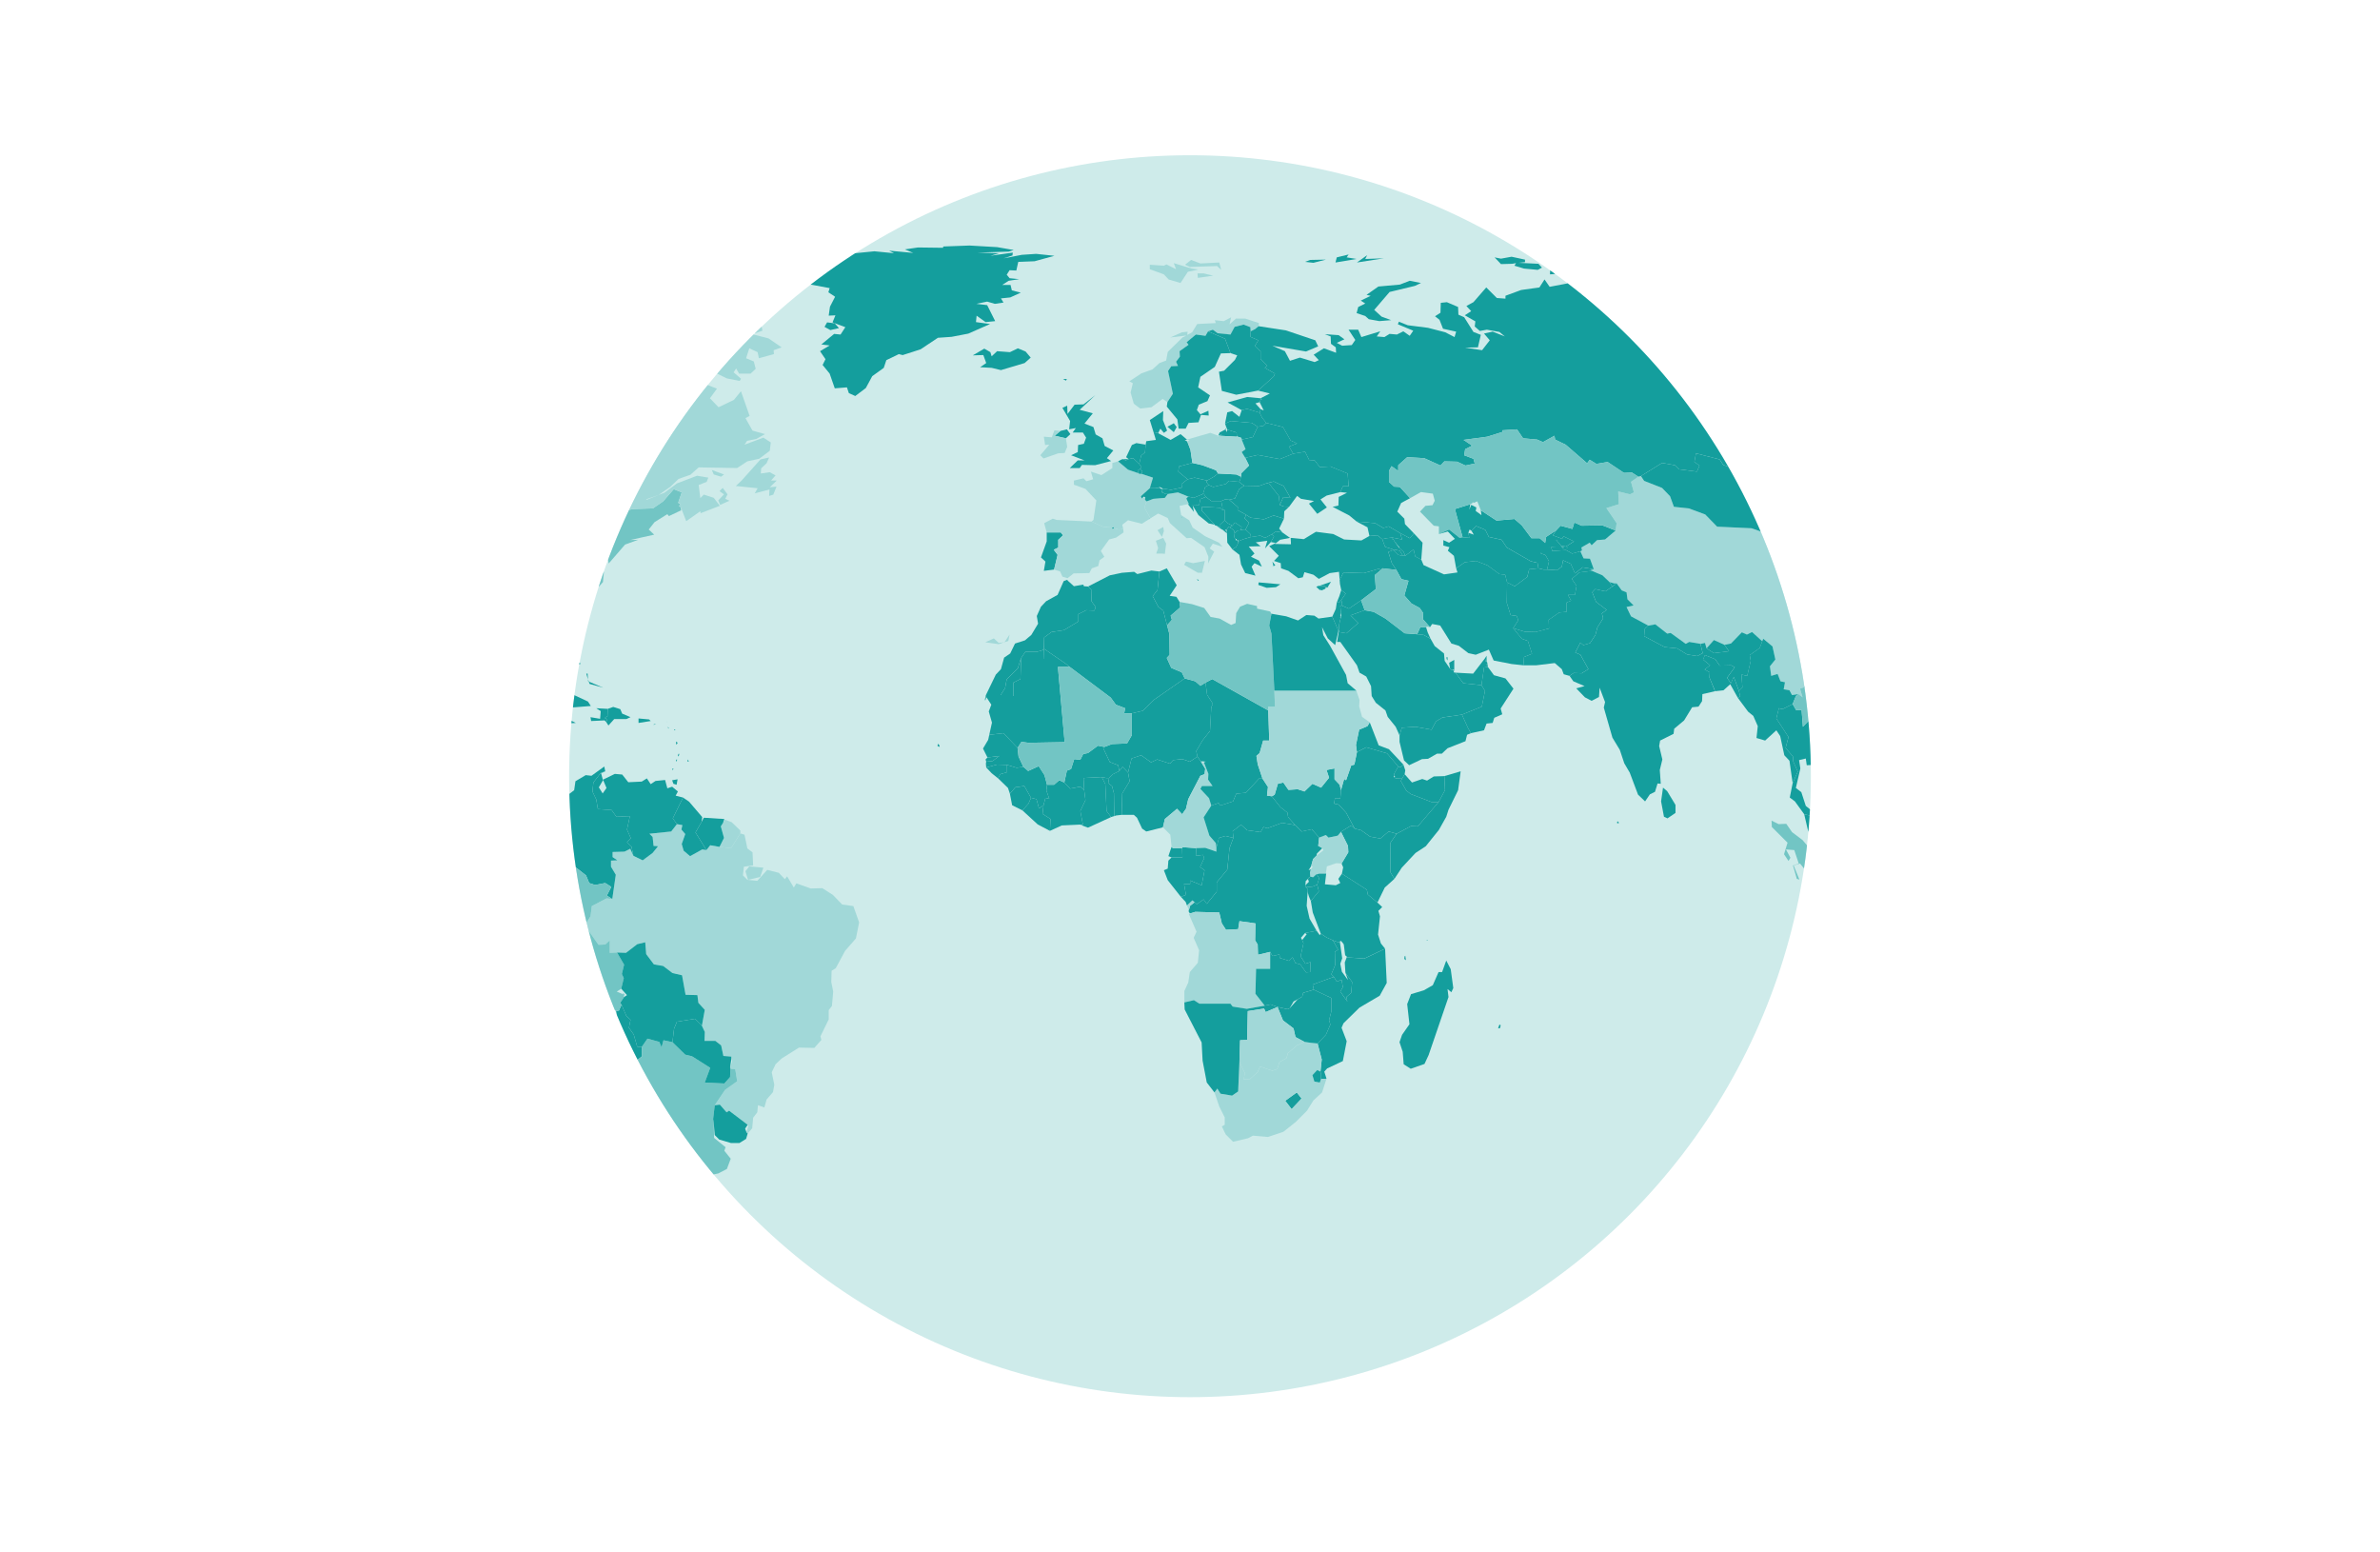 <svg id="illu-countries-mob" xmlns="http://www.w3.org/2000/svg" xmlns:xlink="http://www.w3.org/1999/xlink" viewBox="0 0 230 150">
  <defs>
    <clipPath id="clip-path">
      <circle cx="115" cy="75" r="60" fill="none"/>
    </clipPath>
  </defs>
  <title>illu-countries-mob</title>
  <g id="illu-countries">
    <g>
      <circle cx="115" cy="75" r="60" fill="#ceebea"/>
      <g clip-path="url(#clip-path)">
        <g id="admin0">
          <path id="FO" d="M102.948,36.625h.155l-.093.155-.279-.155Z" fill="#149e9d"/>
          <path id="US" d="M31.417,41.204l.34-.464.279.309-.433.866-.433-.031ZM11.802,42.349l-.743.433-.495.062.433-.309Zm10.148-2.846.835-.279-.712.712-1.485.402.062-.279Zm19.399,23.73.062-.309-.155-.093-.309-.928-.279-.897-.062-.062-.093-.062-.588-.217-.743.712L38.44,60.819l-.062-.65-.773-.928-1.083-.03-.124.371-1.825-.031-2.135-.866.124-.186-1.609.155.031-.433-.464-.588-1.238-.557-.247-1.98.124-.557-.34-.866.155-1.083.619-.743.279-1.052.526-.526,1.64-2.444.186-1.083,1.176.062.402-.681H50.166l1.33.34.526.371,1.083.031-1.918.897.99-.093-.062.279,1.577-.65.279.681,1.516-.186.186.247L55.92,47.98l-.062.124.217.309-1.176-.124-.093.588.588-.371.526.34-.217.835.279.309-.093.65-.155.279-.124.093-.062-.093-.247.247-.031.031h0l-.402.433,1.052.124,1.857-.773.247-.247-.062-.062v-.093l.031-.031.031-.093,1.454-.031.588-.681.217-.093.093-.093.402-.279.371-.093h0l1.949-.062.99-.68,1.021-1.176.773.309-.34.99.062.093h.124l-.093.279.155.062.031.309-1.176.557-.155-.186-1.238.773-.557.712.526.495-2.351.526.804-.031-1.269.464-1.578,1.825-.186-.99-.588,1.795h.309l-.093.99-.711.804-.371-.031-.712.619L54.25,59.025l-.588.99-.031.743.34,2.289-.402,1.206-.495.062L52.301,62.49l.279-1.052-.712-.928-.681.371-.65-.681-.99.186-.743-.124L47.32,61.314l-.464-.526-.495.155L45.216,60.85l-2.32,1.206-.279,1.64-.712-.093ZM33.644,46.123l-.062.031.031-.031Zm-1.516-6.59-.65.371-.557.371.247-.681.959-.062.062-.155h-.897l-.279-.588-1.702-.743-.712.093-.804-.34.279-.247H26.931l-.619.743-.68-.155-.928.402-.99.062,1.578-1.176L22.29,38.822l.402.062-1.238.619-1.299.34-1.98.897-1.485.34-3.929,1.052L15.607,41.05l.835.062.279-.34,2.444-.928,1.423-.928-1.454.34-.186-.464-1.176.371.773-.681.186-.433-.959.217-.279-.371-1.083.371-.371-.279,1.021-.062,1.083-.402-.279-.464,2.599-1.206.371.155,1.794-.464.804-.804-1.454.34-1.423-.124.65-.464-.681-.247,2.568-.619.093.34,1.516-.124.279-.526-.897-.062.247-.309-.557-.495.681-.34.99-.031,1.516-.588,2.537-.619.928-.031.897-.279.65.309,1.114-.031-.217.247,1.547-.031,1.671.34.743-.093.712.309L35.81,33.036l-3.682,3.249-1.702,1.64.804.155.124.835,1.702-.65.186.99-.186,1.299.433.495-.371.433-.402.186-.433.186-.247-.155.279-.712-.526-.681.804-.34.031-.557-.712.619Z" fill="#72c5c4"/>
          <path id="FR" d="M112.415,50.919l.062.402-.186.557-.433-.65ZM217.328,99.555l.588-.031-1.021,1.114-.928-1.052-.031-.557.928.99ZM64.398,69.761l.062-.062v.062Zm46.779-19.677-.031.031h-.031l-.031.031-.743.464-1.33-.34-.557.433.093.402-.433.062-.309-.093h-.031l-.155-.031.031-.093-.186.031-.897-.093-1.083-.495.186-.155.279-1.887-1.052-1.114-1.114-.402v-.402l.928-.217.279.279.65-.186-.217-.743,1.021.34,1.052-.681v-.495l.557-.154.959.804.99.34.093.062h.217l1.114.371-.309,1.021-.866.773.093.217.031-.062h.031l.279-.031-.031.217.155.155-.217.588ZM69.874,79.507l.186-.309.65.247.835.804v.279l-.897,1.423-1.114-.124.433-.866-.309-1.114Z" fill="#a1d8d8"/>
          <path id="CN" d="M180.326,69.049l-.526.619-.65-.279-.093-.557.619-.588.804.031Zm-27.505-16.15h0l.093-.062.712-.402.186.247.526-.495.773-.062,1.021-.866.093-.712-.99-1.454,1.206-.371-.062-1.238,1.145.279.371-.186-.279-1.021.712-.495.093-.031L158.575,46l.309.464,1.732.681.773.804.371,1.021,1.454.155,1.578.588,1.145,1.176,3.341.155,1.547.557h.928l.773-.402,1.609-.124,1.021-.928-.619-.557v-.464l1.206.247.309-.526.65-.062.186-.65,1.733-.433-1.299-.804h-.495l-.031.155-.959.031-.402-.309-.093-1.268.804.247.402-.65.031-1.299-.773-.464.186-.371,1.206-.217,1.764.433.928.588.835.804,1.485,1.145.835.093,1.454.835.433.464.866-.031.773-.495.557.495.217,1.083-.031.897-.279-.155-.34.031-.433.371.557.588.247,1.114-1.299.402.34.464-1.083-.217-.031.588-.712.588-.773.309-.712.681-.155-.495.186-.804-.866-.309-.619.712-.062.557-.773.062.557.743h.464l.743.804.588-.557,1.361.309-.897.773-.433.681v.65l.804.34.866,1.238.835.557.371.804-.557.279.681.433.309,1.268-.309-.031-.186.897-.464.928.34.34-1.578,1.547-.217.464-1.114.093-.279.464-.526-.65.062.712-.959.247-1.052.65-.155.526-.247-.928-.928-.309-.247.309-.897-.402-.279-.712-.835-.34-.804.65-1.021-.186-.186.279-.371.124.247.835-.402-.309-.619.093-.247-.464-.557-.093.124-.681-.433-.093-.279-.712-.619.186-.124-.928.526-.65-.279-1.268-.897-.743-.093.247-.99-.897-.495.247-.495-.217-1.051,1.083-.619.124L165.63,61.84l-.712.804-.155-.526-.433.093-1.083-.186-.34.186L161.453,61.16l-.34.062-1.145-.897-.681.124-1.671-.897-.433-.897.681-.155-.588-.588-.093-.681-.464-.186-.495-.681h-.247l-.433-.124-.681-.65-1.021-.433-.124-.062.309-.093-.371-1.021-.619-.031-.309-.681.155-.093Zm31.496-.031Zm-31.496,0h0v.031h0Z" fill="#a1d8d8"/>
          <path id="PT" d="M101.865,55.034l-.99.124.155-.897-.433-.402.557-1.547v-.866h1.361l.217.279-.464.433v.743h0l-.433.217.371.495Z" fill="#149e9d"/>
          <path id="EC" d="M44.937,83.838l1.083.371-.186.155L45.123,83.9ZM52.115,86.22l.371-.557-.773-.247-.031-.959L52.27,83.59l-.031-.526.867-.557.928.619.773.155.712.433-.186,1.083-.743.804-1.145.65-.433,1.206-.99-.712Z" fill="#149e9d"/>
          <path id="MV" d="M156.41,79.568l-.155-.062.062-.155.124.124Z" fill="#149e9d"/>
          <path id="GB" d="M71.823,123.316l-.34.217-.062-.712,1.392.062-.124.557Zm56.432-66.549-.031.031-.031-.031h-.062v-.031l-.031-.031.062.031.093-.031h-.062Zm-.526.279-.062-.031h-.124l.062-.031ZM102.483,41.637l.619-.155.34.464-.433.402-1.083-.247Zm3.187-.371.217.712.65.371.217.743.835.433-.619.743.402.279-1.547.402-1.268-.031-.217.309h-.959l.773-.743h.65l-1.299-.495.65-.309.031-.681.557-.124.217-.588-.309-.495h-.99l.309-.433-.65.124.093-.804-.743-1.268.464-.217.031.805.681-.897.866-.031,1.145-.897L104.34,39.596l1.268.34-.805.99Z" fill="#149e9d"/>
          <path id="GR" d="M122.965,54.26l.279.371-.588.217.402-.155Zm.773,2.197-.433.279-.897.062-.804-.279.031-.247Zm-4.053-4.053.062-.062-.093.062-.031-.062v-.031l.031-.031h.062l.464-.186.619-.186.99-.155.464.217.65-.34.217.217-.309.526-.557.619.217-.743-1.114.155.464.371-1.145.031.557.681-.34.309.773.371.279.588-.712-.34-.279.34.371.866-.99-.247-.402-.835-.155-.928-.681-.526.371-.247Z" fill="#149e9d"/>
          <path id="DK" d="M113.436,41.761l-.619-.526.619-.34.279.371Zm-1.516.093-.34-.093-.093.031-.371-1.206,1.299-.866-.031.866.402,1.021-.309.217-.34-.402Z" fill="#149e9d"/>
          <path id="GL" d="M79.929,31.149l.743.093.402.464-.835.186-.557-.309ZM91.16,23.817l2.537-.093,2.661.155,1.609.279-.495.155-3.032.093,2.104.062-.835.247,2.166-.309-.031.279-.866.279,1.764-.34,1.392-.093,1.764.186-1.918.526-1.578.062-.186.835-.65-.031-.279.433.279.34.928.093-1.021.155-.619.402h.804l.124.526.866.217-1.021.464-.897.093.247.402-.835.124-.743-.217-1.052.217,1.052.124.773,1.547-.928.093-.866-.619-.062.619,1.361.186-2.104.928-1.609.309-1.33.093-1.67,1.114-1.732.557-.371-.093L85.653,34.8l-.247.743-1.114.804-.619,1.145-1.021.773-.619-.279-.186-.557-1.176.093-.495-1.423-.681-.835.279-.557-.526-.773.928-.557-.804-.093,1.238-1.021.619.062.464-.712L80.455,31.149l.279-.681-.65.031.124-.866.495-.959-.65-.433.124-.402-1.98-.371-2.382.186-.835-.557,1.145-.402-1.238-.247.34-.217,2.228-.279.897-.031.835-.495-.866-.155L81.414,24.59l3.094-.309,1.887.186-.464-.247,2.32.217-.804-.34,1.268-.186,2.413.031Z" fill="#149e9d"/>
          <path id="PR" d="M62.882,69.668l-1.176.186V69.42l1.021.093Z" fill="#149e9d"/>
          <path id="VI" d="M63.284,69.977h.124l-.247.062.031-.062Z" fill="#149e9d"/>
          <path id="CA" d="M61.149,49.186l-.371.093-.402.279-.371.155.062.031-1.918.309-.124.402-.031.093-.031.031v.093l.062.062-1.578.185-.959.464-.217-.186h0l.031-.031h.371l-.062-.155.124-.093.155-.279.495-.217.804-1.083h.867l-.309-.897-.464-.155-.279.433-.897-.279,1.114-.155-1.361-.186L55.92,47.98l-.247.062L55.89,46.897l-.681.186.062-.804-1.176.062-.99.526-1.083-.031-.526-.371-1.33-.34H33.799l-.031-.062-.124.062h-.031l-.402-.279L33.335,46l-.124.557-.743-.124-.588-.526-.526-.99.433-.247.495.217-.279-.433.526-1.238-.464.495.186-.804-.464-.031.619-.557.031-.433.279-.217.773-.619-.433-.495.186-1.299-.186-.99-1.702.65-.124-.835-.804-.155,1.702-1.64L35.81,33.036l1.732-1.423,1.021.031v.309l.928.124,1.392-.495.279.186,2.413-.557-.773.371,1.98-.371.155.619,1.578-.34,2.754.65.804.093-1.052.588,1.732.031,1.268-.34.247.65.681-.897,1.145-.155.371.557,1.268.217L57.406,32.82l.124-.371,1.361.031-.712.557.371.093.433-.495,1.206-.309-.433-.124.557-.464-.712-.279.681-.897,1.33-.433.371.402-.309.309.247,1.268-.247.402,1.145-.619-.34,1.361.65-.155.093-.464h.526l.897-.433.124-.681,1.361.062.186.681-.65.186.155.588-.34.309-1.268.433-.217-.433-.093.928-.65-.65L61.706,34.46l-.897-.402.124.402.897.062-.99.712-1.052.031-.866.742-1.361.402-.309.371-.866.34L55.178,38.172l-.371.867.712-.031-.217.928-.34.371,1.052-.247,1.021.309.371.588,1.33.557,1.238.124-.557,1.299.588.433-.835-.186.526,1.206.309.155,1.145-.928-.031-.464.371-.866-.217-.34,1.083-.34-.433-.711.247-.309.588.804.773-.433.526-.99-.031-.402-.65-.619,1.361-.804-.247-.557.619-.65.217-.619,1.578.309.588-.217.866.557-.186.155,1.114.434-.681.928.835.866,1.485-.712.681-.835.835,2.382L72.04,40.4l.681,1.206,1.206.34-.835.464-.897.186-.247.371,1.825-.681.712.464-.093.804-1.021.773-1.145.247-.99.65-3.713-.062-.804.712-1.145.402-.804.773-1.114.773-1.145.402-.093.093,1.794-.712,1.206-.897,1.949-.743,1.083.186-.155.402-.773.309.155,1.268.34-.34.959.309.588.773-1.856.712-.031-.186-1.361.959-.526-1.361-.155-.062.093-.279-.124-.031-.062-.062.34-.99-.773-.309-1.021,1.176-.99.681-1.949.062Zm-28.68-4.208.186.093.464.619.062-.526Zm36.322.433,1.176.433-.279.217-.712-.216Zm.217-12.932-.062.495-1.083.217L68.42,32.51ZM63.81,27.808l.247.309-.433.371-.897.093-.279-.279Zm-5.724-1.423-.526-.093,1.516-.186-.217.402-.712.309-.959.093-.247-.279ZM69.534,47.454l.309-.309.464.619-.217.433.402.186-.897.402-.186-.433.557-.588Zm-38.89-4.425-.309-.062.402-.681.743.031ZM59.231,31.706l-.062.495-.495.186-1.671-.371,1.238-.186.526-.371Zm9.715-2.228.062-.433,1.206.031.433.526-1.361.062ZM64.552,25.58l.124.495.773.217-1.052.526-.34-.464Zm-2.568.804.402-.588,1.238.402-.279.402ZM74.267,32.696l1.268.866-.773.279.031.371-1.454.402-.124-.588-.804-.371-.309.959.743.309.186.712-.495.464H71.421l-.279-.495-.247.371.712.619-.124.217-1.238-.247-1.33-.65-.433-1.021-1.145.031-1.145.433.093-.65.588-.34,1.052.155.959-.155-.217-.464,1.547-.773.031-.588-1.609-.309.155-.959-1.145.804.433-.619-.712.186L64.8,31.334l-.743.031-.464-.279.062-.928L64.8,29.385l.959-.34h1.392l-1.361.557-.309.526,1.485-.866,1.702-.186.124.773.371.124.866-.309.99.155.65.588.65.031.247.371.928.217.186.928-.99.34Zm-18.78-5.909-.495.495-1.516.124-.34.34-.619.186-1.052-.34,2.784-.712Zm19.553,20.234-.309.773-.402.124.031-.619-1.423.371.279-.495-2.104-.217.557-.526,1.825-2.042.835-.186-.247.557-.526.495-.031.495.866-.124.557.309-.433.495h.557l-.681.65ZM63.315,36.254l-1.145.371.371-.464-.217-.402-.681.186.093-.65.897-1.114h.433l.217.309,1.454.99-.557.247-1.052-.464-.526.371.217.526Zm-5.322-5.167-1.052.619-.247-.247-.804.186.681.309-1.114.216-1.238-.247-1.578.279-2.166.155.155-.464L49.578,31.83l.062-.526,2.197-.062-.34-.309-1.702.093-.217-.279.65-.247-.557-.155,1.732-.804,1.64-.279,1.114.402.743-.155.495.526,1.052-.928.526.371.031-.402.866.062-1.021.557-.495,1.206.804.402Zm1.732-2.104,1.299-.031.155.34-.619.928-1.392.371-.34-.588-.65-.309Zm2.661.835-1.083.309.217-.495.712-.619,1.238-.247,1.268.186-1.392.65-1.114.031ZM46.67,30.128l2.382-1.083v-.371l1.64-.124,1.825.279.247.371-1.702.371-1.485.402-.743.464-1.485.247v-.371Zm14.077-1.856.681-.371-1.361.093-.371-.34.433-.681.464.773,1.238-.495,1.145.155-1.145.866Zm-1.764-.588-.773.557H57.004l-2.506.402-.433-.155,2.042-.34-2.382.155-.65-.155,2.444-.897.65.712.99.031v-.495l1.145-.309-.495.464Zm6.899-.402.712.681,2.197-.186,1.671.217-.186.371-1.33.247-.743-.062-2.97.031-.804-.155.619-.681-.124-.279L63.81,27.56l-.124-.464Zm4.455-1.454-2.444.588L66.44,26.354l-.279-.371,1.021-.247-1.206.093-.124-.433.65-.279,2.135-.247.99.774Zm.402,1.98-.279-.371-2.042.093-2.073-.155.402-.062-.155-.557.712.34.959-.155-.186-.309h1.268l-.835-.186.835-.371,1.083-.062-.124-.712h1.114L74.02,25.147l-.526-.124-1.299.124H70.369l-1.021-.217.031-.402,3.558-.217,1.485-.279,2.475.031.619-.124,3.094.093,1.052.34-3.496.681-1.671.495-1.887.217-.124.34-2.382.773-1.114.031,1.052.217Z" fill="#a1d8d8"/>
          <path id="CL" d="M61.118,116.107l.217.773-.464-.124-.124-.959Zm.093,1.454.247-.279.247.495.093.866Zm.433,2.691.217-.031.866,1.609-.34.619V121.8l-.433-.186-.371-.804Zm5.322,3.558.65,1.578h0l.031.062-.155.031,1.206.062-.093.402-1.423-.093-.186-.279v-.062l-.34.031-1.268-.65h.773l-.124-.804.402-.402ZM59.54,97.698l.279-.062.247-.557.464,1.083.402.371-.155.773.464.65.34,1.176.433.031.031.897-.743.588.402,1.64-.309.155-.526,1.732-.031,1.671.588,1.021.371,1.052-.217.712.186.681-.34.34.155.959.402.773-.279.186.062,1.299.464,1.021-.031.681.526.681-.031.619.619.464-.186.34.309.712-.186.928.279.309-.433.897.619.897.495-.062.186.681.464.309h1.145l.959.247-.433-.093-.743.402.155.773-1.485-.526-1.794-2.135.155-.093-.371-1.206-.557-.557.279-.526-.773-.371.309-.557.433.402-.186-1.052.309-.371-.464-.247-.031-1.547-.433-.433-.433.186-.309-.588.093-1.052-.681-1.362.217-1.702.186-.34.031-2.135-.464-1.609-.124-1.021.217-.99.031-1.732-.278-1.733.186-1.299Z" fill="#149e9d"/>
          <path id="CV" d="M90.634,71.865l.155.155v.155l-.186-.093Z" fill="#149e9d"/>
          <path id="DM" d="M65.388,71.648l.093.155-.124.155-.031-.217Z" fill="#149e9d"/>
          <path id="SC" d="M137.97,90.799v.062l-.155.031.124-.062Z" fill="#149e9d"/>
          <path id="JM" d="M54.838,69.451l.804.402-1.052.062-.247-.464Z" fill="#149e9d"/>
          <path id="OM" d="M143.694,64.254h-.031v-.062h.093Zm-.186-.65.155-.247v.588l-.093-.031Zm-2.228,5.445,1.918-.773.309-1.516-.34-.557.247-1.702.371-.062.588.804,1.114.309.773.99-1.238,1.918.155.557-.773.34-.155.495-.588.062-.247.65-1.268.279-.279-.495Z" fill="#149e9d"/>
          <path id="VC" d="M65.388,73.597l-.062-.124.093-.124v.155Z" fill="#149e9d"/>
          <path id="BD" d="M167.95,67.44l-.743-1.33-.65.588-.835.093v-.062l-.031-.093-.495-1.176.031-.495-.495-.279.526-.402-.681-.557.186-.433.99.402.433.619,1.114-.031.34.186-.743,1.021.371.526.279-.619.495,1.361.124.495Z" fill="#149e9d"/>
          <path id="LC" d="M65.573,73.102l-.062-.124.093-.186.031.124Z" fill="#149e9d"/>
          <path id="NO" d="M115.725,26.416h.588l.928.217-1.485.217Zm5.909,5.105-.34.279-.433.217-.031-.402-.65-.247-.866.217-.402.743-1.238-.124-.464-.34-.464.155-.247.433-.928-.124-.897.743.186.247-.866.619.031.526-.371.495.186.402-.65.031-.309.464.464,2.197-.526.804-.464-.309-1.083.804-1.083.124-.619-.464-.309-1.083.217-.897-.34-.186,1.176-.773,1.052-.371.681-.619.65-.247.155-.835,1.423-1.392.371-.186-1.547.186,1.114-.495.557-.062-.031.309.464-.247.495-.804,1.794-.093-.093-.279.866.093.712-.371-.155.681.619-.557h.897l1.33.433ZM111.115,26.013V25.58l1.361.093.247-.124.928.464-.217-.588,1.732.526.65.093-1.021.217-.712,1.083-1.145-.34-.464-.495Zm6.497-.309-2.63.093-.464-.217.588-.464.897.34,1.825-.093.186.712Z" fill="#a1d8d8"/>
          <path id="KN" d="M64.676,70.41l-.155-.124.031-.031.062.062Z" fill="#149e9d"/>
          <path id="BH" d="M139.796,63.48l.093.031V63.82l-.093-.155Z" fill="#149e9d"/>
          <path id="ID" d="M187.658,90.799l.495.588-.247.155-.743-.712Zm12.747-.897-.773.186.309-.588.526-.217Zm-10.829-2.104-.093-.526.464-.279-.217.99Zm.804-3.032,1.887.247-.34.217-1.361-.031Zm-10.922,1.021-.681.217-.34-.217-.402-.897.464-.062.34,1.021Zm17.264,2.135.835.093.279.279-.464.65.031-.712Zm-10.674,2.135.99-.062-.402.433-.99.186-.773-.217.402-.464Zm4.61.619h.093l.247-.155v.186l.062.217-.464.495-.712.155.495-.773.124.124Zm-4.177-10.241-.217.062.062-.062Zm15.686,5.198-.155,2.846-.186,2.135-.619-.773-.712.155.155-.557-.743-1.794-1.206-.557-.495-.031-1.052-.743-.495.464-.093-.99.309-.309-.743-.247-.155-.371-.928-.557,1.547-.402.866.279.062,1.083.557.928.65-.279.34-.557.526-.124.464-.464,1.361.681Zm-23.668.495-.247,1.825-.773.217-2.011-2.073-.526-.804-.34-1.052-.65-.804-.619.186.557,1.361-.247-.062-.371-1.299.557-.186-.433-1.299-.804-.062.433.804-.186.309-.433-.65.34-1.114L171.23,79.909l-.031-.619.681.34.743-.031.557.804,1.021.773.835.99.897.526,1.238.155-.464.371.279.402-.279.557.681.247.309.959.526.093Zm11.942,4.053-2.815.247.217-.433,1.392.247.464-.309,1.454-.031.619-.402,1.052-.093.712-.309-.309.804-.495-.402-.897.186Zm-7.24-.186-1.114.062-1.547-.495-.712.062-1.176-.309-.681-.464.402-.712,1.547.279.155.402,1.268.124.186-.371,1.145.34.155-.804.093,1.021.309.464.464-.124.279.371.804.186-.093.371-.65-.031Zm10.736-3.898-.65.402-.464-.093-.34.186-.464-.526.99.093.34-.279,1.052-.124.712.279.155.433Zm-5.043,1.114.093-.433-.464-.433.155-.588-.464.371-.093,1.609-.712.031.217-.835-.495-1.299.371-.495.495-2.073.588-.495.495.247,1.578.155.773-.712.124.279-.65.773-2.661-.062-.279.557.464.897h.279l.402-.712.371.217.804-.093-1.268.99.588.928.217.99Zm4.734-4.115.712.588-.959-.433-.279,1.268.093-.712-.217-1.114.773-1.083-.464,1.392.402-.557Zm-7.394-2.661-.093.65.526.804-.155.279.773.65-.835.247-.217.959-.619.743-.124,1.485-1.238.588-.217-.65-.835-.124-.835.279-.062-.588-.959.186L181.13,84.488l-.65.402.433-.588-.309-.279-.186-1.021.526-.99v.371l.619.588,1.052-.217.588-.34.433.279.588-.186.619-1.206.217-1.052Z" fill="#72c5c4"/>
          <path id="MU" d="M145.024,99.06l-.062.279-.186.031.124-.371Z" fill="#149e9d"/>
          <path id="RU" d="M197.775,47.732l-.557.928-1.021.402.897-.588ZM130.328,24.59l-.186.279.959.155-2.042.34.124-.495Zm41.427,4.362,1.671.217.217.217L172.127,29.2Zm-39.633-4.3-.186.371,1.794-.062-2.599.402Zm19.46,1.392.402.309-2.197.155.031-.65Zm-24.968-.928,1.516-.031-1.206.309-.804-.093ZM187.07,51.012l-.247-1.114-.557-.588.433-.371.557.588.062-.464.031-.897-.217-1.083-.557-.495-.773.495-.866.031-.433-.464-1.454-.835-.835-.093-1.485-1.144-.835-.804-.928-.588L177.2,42.752l-1.206.217-.186.371.773.464-.031,1.299-.402.65-.804-.247-1.609-.34-.402.526-1.176.34-1.392-.155-.619-.464L168.383,45.01l-.835.279-1.021-.371-.34-.526-2.289-.588-.155.835.495.34-.247.588-1.732-.217-.402-.402-1.238-.217L158.576,46l-.155.031-.093.031-.619-.402-.773.031-1.578-1.052-1.083.186-.65-.402-.247.34-2.073-1.794-1.021-.495-.062-.371-1.114.619-.557-.247-1.361-.124-.588-.866-1.423.093.031.155-1.485.464-2.289.309.835.557-.681.34-.093.588.897.34.124.464-.897.186-.804-.371-1.238-.031-.371.402-1.578-.712-1.64-.093-.866.773v.557l-.65-.464-.247.464v1.052l.495.464.557.031.99,1.083-.866.464-.371.835.681.681.062.526.866.897-.402.464-.928-.495-1.114-.65-.526.155-.773-.464-1.794-.155-.712-.588-1.609-.835.557-.124.031-.835.804-.402-.65-.062.247-.557h.557l-.093-1.238-1.671-.681-1.021.062-.495-.65-.526-.031-.402-.804-1.145.186-.402-.681.773-.309-.619-.279-.743-1.299-1.609-.402-.402-.495-.247-.495.062-.186.031-.155.309.124-.402-.804.062-.124.031-.093.062-.031h0l.062-.031-.062-.062-.062-.031.897-.464-1.145-.279,1.516-1.361.124-.279-.99-.557.247-.186-.65-.681v-.743l-.557-.495.34-.557-.773-.34.031-.526.433-.217.34-.279,2.63.402,2.846.959.279.588-1.176.495-3.249-.557,1.206.526.495.928.959-.309,1.423.433.402-.186-.495-.526.99-.619,1.176.433-.031-.526-.464-.34-.031-.712-.557-.217,1.33.093.557.402-.743.34.526.279.928-.062.34-.495-.649-.99h.928l.309.712,1.825-.557-.34.495.743.062.495-.309.712.062.619-.309.619.433.34-.495-1.485-.619.093-.247.866.34,1.949.247,1.671.433.897.464.155-.526-1.268-.279-.34-.866-.433-.34.526-.34.031-.959.588-.062,1.083.464.031.743.557.247.897,1.423.712.279-.279,1.206-1.238.031,1.64.247.743-.959-.557-.65.835-.186,1.176.464-.526-.433-1.206-.217-.681.124-.495-.433.062-.495-1.021-.588.619-.402-.464-.495.681-.371,1.238-1.423,1.021,1.021.835.062v-.279l1.516-.557,1.764-.247.495-.773.495.712,1.794-.34-.217-.34,1.114-.34,2.135.557,2.568.186,1.083.681L156.38,29.385l1.794-.309-.093-.526.619.031.681.65.866-.155,1.516.062.557.279,2.166.124-.247-.619.65.217,1.423.062,1.021.279.526.588,1.423.712.681.124-.247-.712.897.279.959-.124,2.073.093-1.114-.619.712-.186,2.011.155,1.021.433.031-.309,4.115.928,1.176-.155,2.599.186.309.557,1.083.279,1.114-.124,1.733.124.155-.34.743.495,1.114.309.402-.186-1.145-.433-.062-.247,1.671.186,1.238-.031.155-1.052.155,1.145,2.506.495,3.898,2.599-.495.279-1.145-.155,1.454.433,2.259,1.052-.031.217-1.052-.155-1.083.712-.558.805-1.392-.124-.495.557-.402-.464-.279.464-.866-.155.619.681.557-.124.031.897.557.186.464.681.773.433-.65.031.99.897-.65.495.433.681-.309.279.433.681-.247,1.299-.402-.062.433-.526-3.403-2.846-1.176-1.361v-.742L194,39.255l-.031-1.423.34-.65-.866-.928-.557.124.464.495-.495.866-1.021-.959-1.423.093-.186.99.217.619-.99.464-.681-.433-.959-.217-.65.279-2.197-.031-.681.217-.062.897-.433.619.062.619-.619.897,1.145.217,1.238.712v-.526l.619.031,1.547.712,1.176,2.042.402.34.619,1.206-.186.495.124,1.176-.402,1.918-.898.773-1.114-.464-.217.773-.062-.093Zm-69.242-8.91.34-.186-.433.186h0l.124-.309.526-.279h.062l.093.247.062-.247.897.279.031.371-.031.031Zm28.68-16.676-.371.062-1.083.031-.619-.65.619.124,1.021-.186,1.299.279v.247l-.619.062,1.918.093.34.371-.402.217-1.33-.124-.928-.279Zm-13.304,2.259,2.073-.186.959-.371,1.083.217-.588.279-2.444.588-1.485,1.732.712.65.928.34-1.145.093-1.021-.185-.34-.309-.835-.279.155-.588.681-.34-.433-.279.959-.464-.402-.093Zm57.577,18.594-1.145-1.764-.712-.433-.959-1.206.371-.217.619.402.773.928,2.228,1.949-.681-.093.588,1.299,1.083.835-.99-.062-.526-1.021ZM13.875,34.645l3.898-2.599.959,1.021-.835.743.866-.433h1.145l.124.619-1.702.371-.712.433-1.052.371-.619-.495.34-.309-1.206-.031.279-.371Zm159.18-6.497-.34-.835h.34l.062.712,2.228.155-.897.217Zm-.804.186-1.764.124-2.197-.433.557-.464,1.361.279-.247-.247,2.506.371Z" fill="#149e9d"/>
          <path id="TT" d="M65.481,75.299l-.093.526-.309-.093-.124-.34Z" fill="#149e9d"/>
          <path id="BR" d="M72.04,84.178l.371-.464,1.361.124-.309.897-1.176.279Zm.093,25.215.186-.588-.062-.124-1.794-1.361-.247.155-.65-.743-.495.062.99-1.485,1.176-.835-.186-1.176-.464-.031v-.031l-.031-.093.186-.557-.062-.495-.773-.062-.217-1.021-.557-.433H68.079L68.11,99.71l-.279-.588.279-1.547-.619-.681-.093-.743-1.145-.031-.34-1.887-.928-.217-.897-.681-.897-.155-.743-.99-.093-1.145-.773.186-1.083.835-.866-.031-.712.031V90.862l-.433.402-.65.031-1.33-1.887.557-.866.124-.99,1.423-.743.557.062.34-2.351-.464-.773v-.588l.619-.031L59.2,82.817v-.495l1.145-.031.557-.279.309.681.897.433.959-.712.526-.65-.433-.031-.093-.866-.309-.309,2.104-.217.557-.712.526.093-.093.433.371.433-.34.959.186.65.619.526,1.176-.65.402.062.371-.464.897.155,1.114.124.897-1.423.402.124.279,1.33.495.371.062,1.268-.897.124-.093.835.433.433.959.093.959-1.052,1.114.279.588.619.217-.279.65,1.083.247-.402,1.392.495,1.114-.031,1.021.65.897.928,1.083.155.557,1.577-.309,1.547-1.052,1.206-.897,1.671-.402.247-.031,1.083.186.928-.124,1.392-.309.402v.897l-.804,1.64.093.34-.681.773-1.485-.031-1.671,1.052-.588.557-.371.773.247,1.206-.124.712-.619.712-.217.773-.619-.217-.062.681-.402.526-.093,1.021-.433.495-.093-.062Z" fill="#a1d8d8"/>
          <path id="BS" d="M56.106,64.13l-.866.526-.124.649-.247-.619.681-.309.186-.65Zm.681.959.031.557h0l-.155-.557Zm.124.773h-.062l-.031-.217h0Zm0,0,1.392.588-1.33-.371-.062-.186h0Zm-.124-.773h0l.495.031Z" fill="#149e9d"/>
          <path id="NG" d="M112.384,79.94l-1.609.402-.402-.279-.495-1.052-.309-.279h-1.176l.062-2.073.712-1.176-.155-.835.34-1.361.928-.309.959.681.588-.279,1.238.402.309-.34.897-.093.712.247.743-.495.309.464.433.712-.062.526-.402.155-1.176,2.259-.217.928-.371.526-.495-.526-1.176.99Z" fill="#149e9d"/>
          <path id="GD" d="M65.047,74.371h-.093l.031-.093.093-.031Z" fill="#149e9d"/>
          <path id="AG" d="M65.233,70.472l.031.062-.093.031-.031-.062Z" fill="#149e9d"/>
          <path id="BB" d="M66.502,73.597l-.062-.031.031-.186.093.186Z" fill="#149e9d"/>
          <path id="IT" d="M112.322,53.487h-.588l.186-.526-.217-.712.712-.279.279.557-.124.99Zm3.836,1.856h-.402l-1.33-.773.186-.309.681.155,1.145-.217Zm-4.981-5.26-.588-1.052.217-.588.65-.247,1.114-.093.279-.371.99-.155.99.402-.186.186.247.526-.897.186.155.897.773.495.34.712,1.206.835,1.33.619.34.402-.928-.309-.309.464.433.309-.588,1.145.031-.65-.371-.928-1.299-.897-.433.031-1.609-1.454-.216-.495-.928-.433Zm3.032-.093V49.929l-.031.031-.031.031Z" fill="#a1d8d8"/>
          <path id="MT" d="M115.663,55.962l.155.062.031.093-.093-.031Z" fill="#149e9d"/>
          <path id="CY" d="M128.317,56.705l.062.062h-.124l-.062-.062Zm-.186.062-.062.124-.34.155-.124-.062-.062.031-.34-.309.186-.093h.557Z" fill="#149e9d"/>
          <path id="KM" d="M135.866,92.779l-.155-.124.031-.247.062-.062Z" fill="#149e9d"/>
          <path id="SM" d="M114.209,49.991h-.062l.031-.031.031-.031Z" fill="#149e9d"/>
          <path id="AM" d="M134.907,52.466V52.435h.062l-.031.031Zm-.217-.279h0l-.031-.031h.031Zm-.093.897-.743-.247-.279-.743.433-.093.526-.062.309.495.34.464h-.093l-.031-.031.031.031h.093l.464.433.155.371-.093-.031-.124.062-.309-.526Zm-.031-.959v-.031h-.031v.031Z" fill="#149e9d"/>
          <path id="AZ" d="M134.567,52.126h-.031v-.031h.031Zm.619.773h.062l-.402-.464-.309-.495.959.186-.186-.619.928.495.402-.464.835.897-.124,1.64-.588-.309-.155-.681-.804.619-.155-.371Zm-.279-.433h.031l.031-.031h-.062Zm-.217-.279v-.031H134.66Zm-.062.959-.031-.062.681.124.309.526-.464-.124Zm.464-.247h0l-.031-.031Z" fill="#149e9d"/>
          <path id="TJ" d="M150.531,52.187H150.5l-.062-.031h.031Zm-.155-.031.495.588-.062.062-.093.062h0l-.031.031h-.031V52.868h-.743l.093.371,1.33-.093.588.34.804-.217.309.681.619.031.371,1.021-1.083-.186-.743.588-.402-.928-.743-.34-.124.619-.464.34-.959-.062.186-.804-.34-.588-.495-.186.712-.588h0l.062.093h0l-.031-.093h.093l.062-.557Z" fill="#149e9d"/>
          <path id="GA" d="M114.116,86.653l-1.268-1.609-.371-.959.371-.155.062-.773.309-.309h1.052l-.031-.897.031-.093,1.33.093-.031.743.681-.093.124.309-.402.866.433.309-.279,1.454-1.114-.464v.34h-.588l.186,1.052Z" fill="#149e9d"/>
          <path id="UZ" d="M151.46,52.93h-.031l-.031-.031.062-.031Zm-.371-.062.031.062-.124.031-.093-.155Zm-8.879-1.578-.186-.124-.124.309.093.495-.65-.062L140.6,49.187l1.485-.464-.093.526.186-.464.495.247-.062.34.557.402-.062-.464,1.516.99,1.732-.155.712.619.928,1.238h.804l.526.464.093-.588.99-.65-.34.495.897.34.124-.247,1.021.495-.773.495-.464-.062-.495-.588-.928,1.052-.588.247.495.186.34.588-.186.804h-.34l-.495-.124-.093-.526-.65-.155-2.32-1.33-.495-.743-1.238-.279-.34-.681-.897-.371Zm8.322.897-.062-.031h-.031l.062.031Z" fill="#149e9d"/>
          <path id="LS" d="M124.202,106.361l1.114-.804.464.588-.959,1.021Z" fill="#149e9d"/>
          <path id="IN" d="M165.196,65.46l.526,1.299v.031h0l-1.206.279-.031.681-.34.526-.619.062-.774,1.269-.959.804-.062.495-1.299.65-.093.526.309,1.299-.247,1.021.093,1.33-.309-.031-.247.804-.495.247-.464.681-.681-.65-.804-2.135-.526-.897-.433-1.299-.712-1.176-.835-2.909.124-.526-.526-1.392-.062.897-.712.371-.65-.34-.835-.866.804-.217-1.083-.464-.371-.526.402-.279.773.031.65-.402-.773-1.392-.495-.217.495-.959.279.247.65-.186.526-.804.186-.712.557-.897-.124-.464.464-.34-1.021-.773-.371-.928.279-.309.99.217.681-.464.402-.309.495.681.464.186.093.681.588.588-.681.155.433.897,1.671.897-.34.309-.062.712,1.98,1.052,1.206.124.959.588.99.155.526-.279-.217-.897.433-.093.155.526.712.464,1.454-.186-.433-.619.619-.124,1.052-1.083.495.217.495-.247.99.898-.247.65-.959.681.093.557-.34,1.454-.557-.124.093,1.238-.34.34-.495-1.361-.279.619-.371-.526.743-1.021-.34-.186-1.114.031-.433-.619-.99-.402-.186.433.681.557-.526.402.495.279Z" fill="#149e9d"/>
          <path id="KG" d="M152.821,52.868v.031h0l.062.279-.155.093-.804.217-.588-.34-1.33.093-.093-.371.959-.124.464.062.773-.495-1.021-.495-.124.247-.897-.34.34-.495.402-.433,1.145.309.186-.619.712.309,2.011-.031,1.268.495-1.021.866-.773.062-.526.495-.186-.247-.804.464h0ZM151.46,52.93v-.062l-.062.031.031.031Zm-.371-.062-.186-.062.093.155.124-.031Z" fill="#149e9d"/>
          <path id="ES" d="M102.267,52.899h0v-.743l.464-.433-.217-.279H101.153l-.247-.897.835-.433.371.124,3.373.155,1.083.495.897.093.062.124.093-.062.155.031h0l.031-.031v.031h0l.309.093.433-.062.031.34-.712.495-.681.186-.804,1.114.34.557-.464.34-.124.557-.619.217-.247.464-1.516.031-.588.464h0l-.495-.155-.217-.495-.588-.186.34-1.423-.371-.495.433-.217Zm.866,3.125.062.031-.031.031v-.031Zm1.578.526-.031-.062h0l.031.031Zm-7.642,5.507.495-.743-.124.619-.371.124Zm-.031,0Zm0,0-.526.186-1.299-.186.835-.371.464.433Z" fill="#a1d8d8"/>
          <path id="MA" d="M104.711,56.55v-.031l.031.124.402.031.309.279.031,1.145.402.557-.124.34-.804-.031-.743.371v.712l-1.392.835-1.206.186-.712.526-.031.773-.062.433-.619.186H99.08l-.433.65-.279.928-1.083,1.083-.155.835-.433.681H95.275l.959-1.98.495-.526.309-1.114.588-.402.464-.959.959-.309.619-.526.65-1.083-.124-.743.402-.897.495-.526,1.114-.619.588-1.33.34-.124.031.031v.031l.619.557.897-.155h0Z" fill="#149e9d"/>
          <path id="CO" d="M53.105,82.508l.093-.557.557-.34.495-.866-.155-1.423.124-.743-.34-.526.526-.526-.124-.557.279.093.928-.712.124-.866.99-.588.557.062,1.238-.897.093.464-.433.155-.712.928-.093.866.371.773.155.928,1.33.093.464.65,1.299-.062-.279,1.299.371.835-.371.402.433.402.186.897-.309-.681-.557.279L59.2,82.322v.495l.464.309-.619.031v.588l.464.773-.34,2.351-.526-.34.433-.835-.588-.371-.99.186-.557-.186-.309-.743-1.114-.867-.712-.433-.773-.155Z" fill="#149e9d"/>
          <path id="TZ" d="M130.143,92.501v-.062l-.031-.062h0l-.093-.031v-.062h0l-.031-.031-.124-.99-.124-.186-.062-.062h0l-.031-.031-.031-.062h-.031l-.093.031v.124l-.34-.093-.34-.124-.619-.279-.557-.371-.773-2.042-.186-1.114.773-.928-.155-.65.186-.619-.247-.402.247-.062h.65v.031l.031-.031h0l-.124,1.052,1.052.093.433-.217-.186-.402.34-.495,2.413,1.547.093.464.928.773.464.433-.371.371.155.526-.186,1.764.279.866.402.495-2.011.959Z" fill="#149e9d"/>
          <path id="AR" d="M67.615,125.389l.093.062h-.062Zm0,0-.65-1.578.99.928,1.949.743-.99.093Zm1.454-18.594-.155,1.33.062.402.031,1.423,1.114.897-.124.34.619.773-.371.99-.835.433-1.949.402.186.093.124,1.114-.866.217-.743-.34.155.928.402.34.402-.247.279.495-.866.68.124,1.114-.34-.124-.557.928.712.65.495.031.247.743-.681.742.062.712-.464.247v.495l.835.99-.959-.247H64.862l-.464-.309-.186-.681-.495.062-.619-.897.433-.897-.279-.309.186-.928-.309-.712.186-.34-.619-.464.031-.619-.526-.681.031-.681-.464-1.021-.062-1.299.279-.186-.402-.773-.155-.959.34-.34-.186-.681.217-.712-.371-1.052-.588-1.021.031-1.671.526-1.732.309-.155-.402-1.64.743-.588-.031-.897.557-.804,1.145.309.217.526.186-.681.866.186,1.238,1.206.65.155,1.764,1.114-.526,1.423,1.887.093.557-.619.031-.804.464.031.186,1.176-1.175.836Z" fill="#72c5c4"/>
          <path id="SA" d="M138.248,61.717l.402.712.897.712.062.712.526.773.124.124.155-.031.062.093.031-.093h.031l-.062.247.186.031.743,1.021,1.764.186.34.557-.309,1.516-1.918.773-1.887.279-.619.371-.433.804-1.547-.279-1.33.093-.217.743-.371-.835-.773-.959-.217-.619-.928-.743-.402-.65-.062-.959-.464-.928-.65-.371-.247-.712-1.609-2.259h-.309l.155-.959.743.124,1.145-.99-.743-.743,1.361-.495.866.155,1.145.65,1.856,1.423,1.206.093.619.062Z" fill="#149e9d"/>
          <path id="QA" d="M140.507,64.718l-.031-.031-.062.031-.155.031-.124-.124-.093-.588.495-.279v.959Z" fill="#149e9d"/>
          <path id="NL" d="M64.46,69.761ZM108.516,44.36h.526l-.247.124Zm.557,0-.247-.186.557-1.176.433-.186.897.155-.062.743-.371.309-.186.804-.588-.557Z" fill="#149e9d"/>
          <path id="YE" d="M141.281,69.049l.588,1.299.279.495-.371.155-.155.619-1.732.681-.557.526h-.464l-.866.495-.588.031-1.238.588-.495-.464-.433-1.794V71.06l.217-.743,1.33-.093,1.547.279.433-.804.619-.371Z" fill="#149e9d"/>
          <path id="AE" d="M143.663,63.944l.062.062.062.433-.371.062-.247,1.702-1.764-.186-.743-1.021,1.702.093,1.145-1.485.062.309Zm.031.309.062-.062h-.093v.062Z" fill="#149e9d"/>
          <path id="KE" d="M133.113,87.21l-.928-.773-.093-.464-2.413-1.547.124-.619-.155-.371.65-1.083-.031-.619-.681-1.361.99-.619.34.309.619.155.866.619.99.186.804-.681.773.217-.619.897.031,2.846.371.619-.928.835Z" fill="#149e9d"/>
          <path id="TR" d="M122.81,52.373l.309-.526-.217-.217.402-.279.619.093.743.526-.959.186-.495.402,1.547.031-.031-.619,1.268.124,1.176-.712,1.671.217,1.052.526,1.671.093.773-.433.773-.062.464.371.279.743.743.247.031.062-.464.186.34,1.083.433.65-1.33-.155-.186.186-.124-.155-1.485.433-1.98-.062-.371.712-.062-.773-.897.124-1.052.557-.526-.402-.866-.247-.155.495-.433.093-.959-.712L123.8,54.91l-.031-.495-.65-.217.464-.495-.928-.928.65-.309Z" fill="#149e9d"/>
          <path id="MY" d="M186.482,80.435h-.155l.031-.031-.124.031-1.176-.186-.217,1.052-.619,1.206-.588.186-.433-.279-.588.34-1.052.217-.619-.588v-.371l.928.402.186-.928,1.145-.279.619-1.114.402.433.247-.65.031-.031v.062l.247.402-.155-.464,1.238-1.732.124.402,1.392,1.114-.743.247.309.402-.495.093Zm-12.128-1.764.65.155.062.464.619-.464.99,1.114.031,1.423.588,1.206-.619-.124-1.021-.65-.835-1.145Z" fill="#149e9d"/>
          <path id="VN" d="M174.323,66.419l.186-.279,1.021.186.804-.65.835.34.279.712.897.402-1.114,1.145-.155.773.835,1.145,1.671,1.609.712,1.918-.186,1.176-1.114.743-.309-.155-.186.804-1.083.464-.093-.959-.247-.186.835-.433,1.114-1.021-.217-1.825.031-.433-.928-1.33-1.423-1.361-.65-.402.65-.588-.68-.681-.619.062-.186-.526Z" fill="#149e9d"/>
          <path id="IR" d="M137.352,54.075l.217.526,1.98.897,1.299-.186-.124-.402.835-.588,1.083-.124,1.114.433,1.145.835.557.062.186.743-.031,1.98.371,1.176.588.093.155.402-.495.773.835,1.021.588.217.402,1.238-.773.309-.062.804-1.145-.124-1.732-.34-.464-1.052-1.268.495-.712-.155-.928-.712-.712-.217-1.083-1.733-.773-.155-.217.309-.681-.774.031-.588-.34-.495-.804-.433-.681-.773.402-1.423-.681-.155-.495-.897-.433-.65-.34-1.083.464-.186.495.464.464.124.124-.062.093.031.804-.619.155.681Z" fill="#149e9d"/>
          <path id="HT" d="M58.55,69.42h-.031v-.031h0Zm-.062-.093V69.42H58.55l.124.155-.093.186-.155-.154-1.299.062-.062-.371.928.155.062-.743-.433-.279,1.114.062-.031.712Z" fill="#149e9d"/>
          <path id="DO" d="M58.519,69.389l-.031-.062.217-.124.031-.712.526-.186.681.217.186.433.804.34-.402.186H59.355l-.557.619-.217-.341.093-.186L58.55,69.42h0Z" fill="#149e9d"/>
          <path id="GW" d="M96.451,75.206l-.619-.495-.526-.557,1.052-.279.959.031v.712l-.65.186Z" fill="#149e9d"/>
          <path id="HR" d="M117.984,51.105l-.433-.309-.124-.031.155.031.371.186v.062Zm-3.156-2.351,1.052.031.124-.557.526-.217.526.402h.959l.124.619v.247l-.217-.217-1.764-.093-.031.371,1.268,1.361-.588-.124-.99-.804-.557-.928.124.619Z" fill="#149e9d"/>
          <path id="TH" d="M175.685,78.826l-.619.464-.062-.464-.65-.155-.897-1.238-.495-.371L173.24,75.67l.495-1.114-.433-.959-.031-.495-.712-.835.279-1.052-1.176-1.794.247-.99.34.093.99-.495.34.588h.526l.124,1.609.557-.588.619.155.65-.247.681.743.031.65.65.619-.155,1.052-1.392.031-.433.557.526,1.485-.804-.773-.557.031-.093-.65-.65.155.124.804-.433,1.887.526.402.433,1.33Z" fill="#149e9d"/>
          <path id="EE" d="M121.82,38.482l.062.031.062.062-.031.031H121.82l-.031.124-.062.124-.402.124.495.557-.031.155-.062.186-1.206-.371-.526.124-1.361-.743,1.887-.526Z" fill="#149e9d"/>
          <path id="CD" d="M126.368,86.189l-.093,1.33.279,1.238.681,1.176-1.114.217-.402.464.124.217.124.309-.279,1.268.464.712.495-.155-.031.959-.402.031-.557-.773-.464-.124-.279-.557-.34.34-.897-.279-.031-.34-.681.155-.217-.402-1.176.279-.031-.99-.247-.402.031-1.64-1.547-.217-.124.773-1.176.062-.402-.619-.247-1.052-2.32-.062-.526.155-.124-.217.155-.526.433-.34.217.186.65-.464.309.433.959-1.176V85.261l1.021-1.238.217-2.073.371-.99-.062-.65.804-.619.588.526,1.299.186.279-.495.371.124,1.423-.526,1.268.217.619.619.99-.217.712.804-.093.804.402.217-.526.526-.031.186-.34.34-.186.681-.247.402.217-.093-.062.34.031.371-.155.093-.093.124-.217.217-.031.402v.124l.093.062.155.247Z" fill="#149e9d"/>
          <path id="KW" d="M138.248,61.717l-.681-.371-.619-.062.309-.681h.557l.155.495Z" fill="#149e9d"/>
          <path id="DE" d="M111.487,41.792l.093-.031.34.093,1.206.65.959-.557.619.526-.031.031h.031l-.217.031.247.124.309.804.186,1.268-1.299.34-.062.495.897.743-.588.464.031.34-1.052.217-.773-.124-.402-.186.093.093-.433.062h-.526l.309-1.021-1.114-.371.093-.247-.217-.247.124-.155-.217-.309.186-.804.371-.309.062-.743.062-.34.928-.124Zm.588,5.322v.031h0Z" fill="#149e9d"/>
          <path id="CZ" d="M114.766,46.309l-.897-.743.062-.495,1.299-.34.959.217,1.33.495.186.309-.402.309-.65.371-1.206-.279Z" fill="#149e9d"/>
          <path id="IE" d="M102.483,41.637l-.557.464,1.083.247.124.835-.247.588-.619.031-1.423.495-.309-.309.866-1.021-.402.031-.124-.804.773.062.247-.681Z" fill="#a1d8d8"/>
          <path id="MM" d="M167.95,67.44l.217-.186-.124-.495.34-.34-.093-1.238.557.124.34-1.454-.093-.557.959-.681.247-.65.093-.247.897.743.279,1.268-.526.65.124.928.619-.186.279.712.433.093-.124.681.557.093.247.464.619-.093-.247.186-.309.773-.99.495-.34-.093-.247.99,1.176,1.794-.279,1.052.712.835.031.495.433.959L173.24,75.67l-.309-2.166-.495-.526-.402-1.856-.371-.557-1.083.99-.835-.247.124-1.145-.433-.99-.495-.402Z" fill="#149e9d"/>
          <path id="GQ" d="M113.219,82.848l-.309-.124.309-.897.124.124h.897l.031.897Z" fill="#149e9d"/>
          <path id="UG" d="M128.163,84.395Zm-.031,0h-.65l-.247.062-.34.309-.247-.062-.031-.371.062-.34.186-.247-.155-.062.186-.681.34-.34.65-.495-.093-.217-.402-.217.093-.804.65-.247.247.247.897-.186.309-.371.681,1.361.031.619-.65,1.083-.526-.031-.897.309Z" fill="#a1d8d8"/>
          <path id="KZ" d="M142.085,48.722l-1.485.464.743,2.723-.279.062-1.021-.804-.99.433v-.743l-.495-.062-1.33-1.362.526-.557.681-.062.217-.433-.186-.681-1.145-.155-1.052.588-.99-1.083-.557-.031-.495-.464V45.505l.247-.464.65.464v-.557l.866-.773,1.64.093,1.578.712.371-.402,1.238.031.804.371.897-.186-.124-.464-.897-.34.093-.588.681-.34-.835-.557,2.289-.309L145.21,41.73l-.031-.155,1.423-.093.588.866,1.361.124.557.247,1.114-.619.062.371,1.021.495,2.073,1.794.247-.34.65.402,1.083-.186,1.578,1.052.773-.031.619.402-.712.495.279,1.021-.371.186-1.145-.279.062,1.238-1.206.371.99,1.454-.093.712-1.268-.495-2.011.031-.712-.309-.186.619-1.145-.309-.402.433-.991.65-.093.588-.526-.464h-.804l-.928-1.238-.712-.619-1.732.155-1.516-.99-.34-.866-.371.155-.062-.093-.062.124Z" fill="#72c5c4"/>
          <path id="MR" d="M100.874,62.676l2.073,1.423.433.34h-1.145l.65,7.271-3.496.062-.681-.093-.371.588-1.361-1.423-1.361.155-.124.495.371-1.671L95.553,68.74l.247-.65-.464-.712-.124.309.093-.433h2.63V65.955l.681-.34.062-1.949h2.166Z" fill="#149e9d"/>
          <path id="DZ" d="M103.381,64.439l-.433-.34-2.073-1.423v-.309l.031-.773.712-.526,1.206-.186,1.392-.835v-.712l.743-.371.804.031.124-.34-.402-.557-.031-1.145-.309-.279,2.104-1.083,1.176-.247,1.176-.093.309.217,1.361-.34.773.093-.186,1.794-.464.588.557,1.052.464.34.371,1.423.217.835.031,2.011-.279.309.433.959,1.021.433.279.588-2.939,2.042-1.114,1.083-1.052.247H108.64l.093-.495-.897-.34-.495-.681Z" fill="#149e9d"/>
          <path id="PE" d="M60.035,95.533l-.433.279.65.279.031-.031.062.031-.062.186.031.062-.371.557.124.186-.247.557-.279.062-.804-.804-2.63-1.485-.835-.959V93.893l-1.052-1.609L53.167,89.933,52.455,88.85l-.773-.557L51.527,86.87l.588-.65-.093.526.99.712.433-1.206,1.145-.65.743-.805.186-1.083,1.114.866.309.743.557.186.99-.186.588.371-.433.835.526.34-.557-.062-1.423.743-.124.99-.557.866,1.33,1.887.65-.031.433-.402v1.206l.712-.031.681,1.176-.217.897.186.402Z" fill="#72c5c4"/>
          <path id="AO" d="M114.859,88.046V87.829l-.155-.34.526-.495.217.186-.433.34Zm-.402,8.818V95.749l.371-.804.155-1.021.773-.897L115.88,91.82l-.526-1.206.279-.588-.743-1.702.619-.217,2.32.062.247,1.052.402.619,1.176-.062.124-.773,1.547.217-.031,1.64.247.402.031.99,1.176-.279v1.64h-1.361l-.062,2.413.897,1.145-1.732.309-1.361-.217-.217-.279h-3.001l-.526-.34Z" fill="#a1d8d8"/>
          <path id="MZ" d="M130.019,93.986l-.062-.99.186-.495,1.702.124,2.011-.959.155,3.31-.681,1.238L131.38,97.358l-1.547,1.516-.186.433.495,1.299-.371,1.918-1.516.712-.279.309.217.681-.371.031-.155-.031v-.432l-.062-.247.124-1.176-.402-1.547.804-.835.433-.99-.124-.433.217-.835V96.43l-1.702-.804-.093-.495,2.042-.743.279.464.464-.186.124.712-.247.433.681.959-.093-.433.464-.402.093-1.052Z" fill="#149e9d"/>
          <path id="VE" d="M66.007,77.062l-.99,2.011.402.557-.557.712-2.104.217.309.309.093.866.433.031-.526.65-.959.712-.897-.433-.186-.897-.433-.402.371-.402-.371-.835.279-1.299-1.299.062-.464-.65-1.33-.093-.155-.928-.371-.773.093-.866.712-.928.433-.155-.402.186.185.681-.402.681.371.588.371-.526-.34-.804,1.145-.557.712.062.588.743,1.299-.062.495-.309.371.557.464-.309.928-.093.217.804.464-.155.557.464-.217.402Z" fill="#149e9d"/>
          <path id="GY" d="M65.419,79.63l-.402-.557.99-2.011.588.402L67.863,78.95l-.062.464-.588,1.021,1.052,1.702-.402-.062-1.176.65-.619-.526-.186-.65.341-.959-.371-.433.093-.433Z" fill="#149e9d"/>
          <path id="MW" d="M130.019,92.284l-.031-.031h0Zm-.279-1.206-.062-.062h0Zm-.124-.155Zm-.804-.062.34.124.34.093.217,1.516-.186.526.155.773.588.804-.247-.712.65.897-.093,1.052-.464.402.093.433-.681-.959.247-.433-.124-.712-.464.186-.279-.464-.247-.247.371-.897-.031-1.268.309-.217Z" fill="#149e9d"/>
          <path id="TM" d="M141.899,51.476l.526.186-.217-.371.433-.464.897.371.34.681,1.238.279.495.743,2.32,1.33.65.155.093.526-.897.093-.186.743-1.206.897-.743-.371-.186-.743-.557-.062-1.145-.836-1.114-.433-1.083.124-.835.588-.217-1.206-.588-.495.155-.34-.588-.155v-.526l.557.247.557-.371-.681-.712-.866.247.99-.433,1.021.804.279-.062.65.062Z" fill="#149e9d"/>
          <path id="ZM" d="M125.842,90.83l.433-.557-.155-.124,1.114-.217.309.433.093-.155.557.371.619.279.495.897-.309.217.031,1.268-.371.897.247.247-2.042.743.093.495-1.021.309-.093.371-.433.247-.402.217-.371.65-.217.093-.959-.217-.681-.247-.557.124-.897-1.145.062-2.413h1.361v-1.64l.217.402.681-.155.031.34.897.279.34-.34.279.557.464.124.557.773.402-.031.031-.959-.495.155-.464-.712.279-1.268Z" fill="#149e9d"/>
          <path id="NC" d="M128.256,56.705l-.093.031-.062-.031-.186-.124-.433.031h0l1.145-.402-.309.495h-.062Z" fill="#149e9d"/>
          <path id="ZA" d="M127.668,104.227l.155.031.371-.031-.433,1.33-.835.773-.619.99-1.083,1.083-1.206.959-1.485.495-1.454-.124-.464.247-1.454.34-.712-.712-.371-.773.279-.155V107.97l-.526-1.052-.464-1.361.279-.371.309.495,1.114.186.588-.402.124-2.846.526,1.083-.124.588.619-.031.743-.681.217-.526,1.176.402.495-.155.217-.681.681-.371.124-.464.835-.743.773-.371.619.093.65.062.402,1.547-.124,1.176-.309-.155-.464.495.186.619.526.093Zm-3.465,2.135.619.804.959-1.021-.464-.588Z" fill="#a1d8d8"/>
          <path id="LT" d="M118.603,41.514l-.124-.309-.093-.279.557-.247,2.042.186.557.371-.464.99-1.083.247-.031-.155-.433-.155-.031-.371Zm-.217,0,.093-.186-.031.186Z" fill="#149e9d"/>
          <path id="ET" d="M134.753,74.959l-.062.062.062.093.124.093.65-.031-.155.279.526.928.433.34,2.011.773h.681l-2.011,2.351-.65-.031-1.392.743-.773-.217-.804.681-.99-.186-.866-.619-.619-.155-.835-1.547-.712-.773-.433-.093.062-.495h.526l.062-.804.309-1.083.186.124.495-1.423.309-.093.247-1.206.897-.464,2.011.588,1.083,1.268-.402.712Z" fill="#149e9d"/>
          <path id="GH" d="M107.372,78.95l-2.228,1.021-.681-.247v-.031l.093.031.093-.062-.247-1.299.495-1.052-.124-.959-.062-1.176,1.764-.093.34.681.124,2.599Z" fill="#149e9d"/>
          <path id="SI" d="M114.828,48.753l-.031-.031.093-.031-.247-.526.186-.186.526.124.897-.371h.093l.186.279-.526.217-.124.557Z" fill="#149e9d"/>
          <path id="BA" d="M117.427,50.764l-.062-.062h.031l-1.268-1.361.031-.371,1.764.093.217.217h.217v.99l-.433.402.031.309-.371-.186Z" fill="#149e9d"/>
          <path id="JO" d="M129.555,59.737l.062-.062-.093-.031v-.031l.031-.031h.062l-.031-.34-.062-.681.124-.062.712.309,1.175-.804.247.681.093.279-1.361.495.743.743-1.145.99-.743-.124.031-.124-.031-.031.062-.65Z" fill="#149e9d"/>
          <path id="SY" d="M131.535,58.004l-1.176.804-.712-.309.062-.155-.093-.371.433-.619-.433-.34-.124-.588-.031-.402.371-.712,1.98.062,1.485-.433.124.155-.557.464.093,1.361Z" fill="#149e9d"/>
          <path id="MC" d="M111.146,50.115l-.031.031h-.031l.031-.031Z" fill="#149e9d"/>
          <path id="AL" d="M119.624,52.249h0l-.031-.031Zm-1.083-.897v-.186l.186-.247.217.093.309.247.062.247-.031.402.124.186.031.124h.155v.031l.031.031h0l-.031.062.031-.031v.031l.031.062h.031l-.217.433-.371.247-.495-.65-.031-.897-.031-.093Z" fill="#149e9d"/>
          <path id="UY" d="M72.256,108.682l-.247.371.124.34.031.062.093.062-.155.526-.65.402h-.804l-1.145-.34-.433-.433-.093-1.145-.062-.402.155-1.33.495-.062.65.743.247-.155Z" fill="#149e9d"/>
          <path id="CNM" d="M127.389,56.612Zm.093,0Zm.619.093.031.031v.031l-.186-.155h-.464l.433-.031Z" fill="#149e9d"/>
          <path id="MN" d="M176.798,47.052l.186-.093-.124-.062h.464l1.299.804-1.733.433-.186.65-.65.062-.309.526-1.206-.247v.464l.619.557-1.021.928-1.609.124-.773.402h-.928L169.28,51.043l-3.341-.155-1.145-1.176-1.578-.588-1.454-.155-.371-1.021-.773-.804-1.732-.681L158.576,46l2.042-1.268,1.238.217.402.402,1.732.217.247-.588-.495-.34.155-.835,2.289.588.34.526,1.021.371.835-.279,1.764.402.619.464,1.392.155,1.176-.34.402-.526,1.609.34.093,1.268.402.309Z" fill="#149e9d"/>
          <path id="RW" d="M126.244,85.725l-.093-.062V85.54l.34-.34-.093-.279.093-.124.155-.093.247.062.34-.309.247.402-.186.619-.433.186Z" fill="#149e9d"/>
          <path id="BO" d="M60.252,96.09l-.031-.124.124.124-.062-.031Zm-.186.99-.124-.186.371-.557.279-.186-.557-.619.247-1.021-.186-.402.217-.897-.681-1.176.866.031,1.083-.835.773-.186.093,1.145.743.99.897.155.897.681.928.217.34,1.887,1.145.031.093.743.619.681-.279,1.547-.681-.681-1.732.279L65.14,99.4,64.985,100.7l-.866-.186-.186.681-.217-.526-1.145-.309-.557.804-.433-.031-.34-1.176-.464-.65.155-.773-.402-.371Z" fill="#149e9d"/>
          <path id="CM" d="M115.602,81.951l-1.33-.093-.031.093h-.897l-.124-.124-.124-1.176-.712-.712.186-.804,1.176-.99.495.526.371-.526.217-.928,1.176-2.259.402-.155.062-.526-.433-.711h.186l-.031.155.155-.062.433,1.114-.031.557.433.619h-1.021l-.155.279.835.897.217.712-.743,1.145.557,1.764.619.712.062.464v.371L116.468,81.92Zm.65-8.384Z" fill="#a1d8d8"/>
          <path id="CG" d="M115.447,87.179l-.217-.186-.526.495-.124-.34-.464-.495.495-.186-.186-1.052h.588v-.34l1.114.464.279-1.454-.433-.309.402-.866-.124-.309-.681.093.031-.743.866-.031,1.083.371V81.92l.247-.959.619-.186.773.186-.371.99-.217,2.073-1.021,1.238v.897l-.959,1.176-.309-.433-.65.464Z" fill="#149e9d"/>
          <path id="EH" d="M95.213,67.688l-.031-.093.093-.433h1.423l.433-.681.155-.835,1.083-1.083.279-.928.433-.65h1.114l.619-.186.062-.433v.309l-.031.99H98.678l-.062,1.949-.681.34v1.299h-2.63Z" fill="#149e9d"/>
          <path id="RS" d="M118.138,49.279v-.247l-.124-.619.371-.155.402.031.835.712-.031.279.835.464-.155.34.433.433-.34.65h-.247l-.217.062.093-.309-.649-.433-.247.309-.464-.247-.279-.279v-.99Z" fill="#149e9d"/>
          <path id="ME" d="M118.355,50.269l.279.279.464.247-.186.093.031.124-.217-.093-.186.247v.031h-.155l.155.155v.093l.031.093-.402-.34-.186-.093-.031-.062v-.062l-.031-.309Z" fill="#149e9d"/>
          <path id="BJ" d="M108.393,78.733l-.526.062-.186.062L107.65,76.66l-.186-.712-.371-.279.093-.495.371-.371.619-.309.309-.402.526.557.155.835-.712,1.176Z" fill="#149e9d"/>
          <path id="TG" d="M107.681,78.857l-.124.031-.186.062-.433-.588-.124-2.599-.34-.681.433.093h.279l-.093.495.371.279.186.712Z" fill="#149e9d"/>
          <path id="LA" d="M173.24,68.028l.309-.773.247-.186.402.309-.247-.835.371-.124.681.65.186.526.619-.062.681.681-.65.588.65.402,1.423,1.361.928,1.33-.031.433-.433.309-1.114-.031.155-1.052-.65-.619-.031-.65-.681-.743-.65.247-.619-.155-.557.588-.124-1.609h-.526Z" fill="#72c5c4"/>
          <path id="AF" d="M154.028,55.003l-.309.093.124.062-1.206.155-.743.619.464.681-.155.866h-.681l.309.557-.433.186v.897l-.712.062-1.021.712.031.835-1.299.34-1.052-.031-1.114-.34.495-.773-.155-.402-.588-.093-.371-1.176.031-1.98.743.371,1.206-.897.186-.743.897-.093.495.124h.34l.959.062.464-.34.124-.619.743.34.402.928.743-.588Z" fill="#149e9d"/>
          <path id="UA" d="M119.747,46.557l.093-.186.093-.309.031-.34.743-.743-.371-.743,1.206-.279,2.135.402,1.299-.526,1.145-.186.402.804.526.031.495.65,1.021-.062,1.671.681.093,1.238h-.557l-.247.557-1.33.34-.588.371.619.773-.928.619-.804-.99.495-.247-1.268-.217-.371-.279-.773,1.052-.526-.031-.371-.155.34-.743.681.062-.65-1.145-.959-.433-.65.155-.773.279-1.423-.031-.186-.124Z" fill="#149e9d"/>
          <path id="SK" d="M119.933,46.062l-.093.309-.093.186-.99-.093-.309.309-1.206.279-.433-.186-.217-.279.062-.155.65-.371.402-.309,1.764.093Z" fill="#149e9d"/>
          <path id="JK" d="M156.224,56.364l-.402.309-.279-.433.433.124Z" fill="#149e9d"/>
          <path id="PK" d="M155.543,56.24l.279.433-.681.464-.99-.217-.279.309.371.928,1.021.773-.464.34.124.464-.557.897-.186.712-.526.804-.65.186-.279-.247-.495.959.495.217.773,1.392-.65.402-.773-.031-.402.279-.557-.155-.186-.495-.681-.588-1.794.217h-1.238l.062-.804.773-.309-.402-1.238-.588-.217-.835-1.021,1.114.34,1.052.031,1.299-.34-.031-.835,1.021-.712.712-.062v-.897l.433-.186-.309-.557h.681l.155-.866-.464-.681.743-.619,1.206-.155,1.021.433Z" fill="#149e9d"/>
          <path id="BG" d="M124.079,50.115l-.464.959.309.371-.619-.093-.402.279-.65.34-.464-.217-.99.155L120.83,51.6l-.464-.433.34-.65-.433-.433.155-.34.433.279,1.268.155.959-.371Z" fill="#149e9d"/>
          <path id="LI" d="M112.291,47.423l.062.124-.031.031H112.26Z" fill="#149e9d"/>
          <path id="AT" d="M112.322,47.578l.031-.031-.062-.124.062-.093-.062-.093h.093v-.031l.773.124,1.052-.217-.031-.34.588-.464.681-.155,1.206.279-.062.155.217.279-.34.186-.217.681-.897.371-.526-.124-.99-.402-.99.155h-.186Z" fill="#149e9d"/>
          <path id="SZ" d="M127.606,103.546l.062.247v.433l-.124.371-.526-.093-.186-.619.464-.495Z" fill="#149e9d"/>
          <path id="HU" d="M118.015,48.413h-.959l-.526-.402-.186-.279h-.093l.217-.681.34-.186.433.186,1.206-.279.309-.309.99.093.309.247.186.124-.495.34-.402.897-.557.124-.402-.031Z" fill="#149e9d"/>
          <path id="NE" d="M109.011,74.649l-.526-.557-.309.402-.123-.557-.804-.309-.557-1.176.031-.279.743-.279,1.454-.062.464-.804V68.925l1.052-.247,1.114-1.083,2.939-2.042,1.021.279.495.433.495-.309.155,1.176.557.866-.155.34-.124,2.289-.712.897-.619,1.052.124.526-.743.495-.712-.247-.897.093-.309.34-1.237-.402-.588.279-.959-.681-.928.309Z" fill="#149e9d"/>
          <path id="LU" d="M110.311,45.783h-.217l-.093-.062-.062-.247.247-.186.217.247Z" fill="#149e9d"/>
          <path id="AD" d="M107.465,50.981l.186-.031-.031.093-.093.062Z" fill="#149e9d"/>
          <path id="CI" d="M104.463,79.723l-.093-.031h.093Zm-3.001.557.062-1.145-.773-.495.093-.835.186-.712.371.093-.279-.804.062-.557h.681l.495-.433.495.217.557.588.99-.185.371.34.124.959-.495,1.052.247,1.299-2.042.093Z" fill="#149e9d"/>
          <path id="LR" d="M100.844,77.805l-.093.835.773.495-.062,1.145-1.176-.619L98.802,78.3l.588-.65.247-.557.526.124.247.897Z" fill="#149e9d"/>
          <path id="SL" d="M99.637,77.093,99.39,77.65l-.588.65-.99-.495-.217-1.114.526-.619.866-.124Z" fill="#149e9d"/>
          <path id="BE" d="M110.187,45.288l-.247.186.062.247-.99-.34-.959-.804.34-.186.124-.031.279.124.247-.124.031.031V44.36l.433-.093.588.557.217.309Z" fill="#149e9d"/>
          <path id="IQ" d="M138.187,60.603l-.279-.062-.093.062h-.557l-.309.681-1.206-.093-1.856-1.423-1.145-.65-.866-.155-.093-.279-.248-.68,1.423-1.083-.093-1.361.557-.464.186-.186,1.33.155.495.897.681.155-.402,1.423.681.773.804.433.34.495-.031.588Z" fill="#72c5c4"/>
          <path id="GE" d="M134.536,51.94l-.526.062-.433.093-.464-.371-.773.062-.186-.835-1.052-.557,1.794.155.773.464.526-.155,1.114.65.186.619Z" fill="#149e9d"/>
          <path id="GM" d="M95.306,73.597l-.062-.217.186-.186,1.145-.155-.65.495Z" fill="#149e9d"/>
          <path id="CH" d="M112.075,47.114h0v.031h0l.186.124.031-.031.062.093-.062.093-.031.155h.062l.34.155h.186l-.279.371-1.114.093-.65.247-.155-.155.031-.217-.124-.093-.155.124-.062.062-.093-.217.866-.773h.526Z" fill="#149e9d"/>
          <path id="TD" d="M116.344,73.659l.186-.062-.279-.031h0l-.062-.031.031.031h-.186l-.309-.464-.124-.526.619-1.052.712-.897.124-2.289.155-.34-.557-.866-.155-1.176.65-.34,5.414,3.032.093,2.908h-.588l-.34,1.206-.309.279.124.804.464,1.392-.279-.062-1.33,1.423-.928.093-.309.743-1.238.402-.155-.247-.712.247-.217-.712-.835-.897.155-.279h1.021l-.433-.619.031-.557Z" fill="#149e9d"/>
          <path id="KV" d="M119.314,51.507l-.062-.247-.309-.247-.031-.124.186-.093.247-.309.65.433-.093.309-.279.031Z" fill="#149e9d"/>
          <path id="LB" d="M129.184,58.221l.247-.619.186-.588.433.34-.433.619-.186.247Z" fill="#149e9d"/>
          <path id="SX" d="M139.022,77.496h-.681l-2.011-.773-.433-.34-.526-.928.155-.279.217-.371.712.804.99-.34.464.155.65-.402,1.021-.031.062,1.361Z" fill="#149e9d"/>
          <path id="SO" d="M139.022,77.496l.619-1.145-.062-1.361,1.578-.464-.247,1.825-.928,1.887-.217.681-.712,1.268-1.268,1.578-.99.65-1.33,1.423-.712,1.083-.371-.619-.031-2.846.619-.897,1.392-.743.65.031Z" fill="#149e9d"/>
          <path id="DJ" d="M135.526,75.175l-.65.031-.124-.093.062-.093-.062-.062-.031-.186.402-.712.217.062.279-.247.186.557-.062.371Z" fill="#149e9d"/>
          <path id="ER" d="M135.619,73.876l-.279.247-.217-.062-1.083-1.268-2.011-.588-.897.464-.093-.681.309-1.485.804-.34.217-.371.866,2.228.99.371Z" fill="#149e9d"/>
          <path id="BI" d="M126.678,87.056l-.186-.433-.124-.433.031-.217-.155-.247.619-.062.433-.186.155.65Z" fill="#149e9d"/>
          <path id="SR" d="M67.801,79.414l.217-.402,1.98.124-.124.371-.217.34.309,1.114-.433.866-.897-.155-.371.464-1.052-1.702Z" fill="#149e9d"/>
          <path id="IL" d="M128.75,59.582l.34-.743.093-.619h.247l.186-.247.093.371-.062.155-.124.062.062.681-.062.186.031.155-.031.031v.062l.031.062-.124.526-.062.65-.031.062h0l-.062-.186Z" fill="#149e9d"/>
          <path id="SN" d="M97.317,73.906l-.959-.031-1.052.279-.031-.371.031-.186.619-.062.65-.495L95.43,73.195l-.433-.867.495-.835.124-.495,1.361-.155,1.361,1.423.093.835.464.99-.65.093Z" fill="#149e9d"/>
          <path id="GN" d="M97.317,73.906l.928.279.65-.093.464.402L100.38,74.03l.557.866.247.928-.062.557.279.804-.371-.093-.186.712-.433.309-.248-.898-.526-.124-.65-1.145-.866.124-.526.619-.186-.557-.959-.928.217-.402.65-.186Z" fill="#149e9d"/>
          <path id="PL" d="M117.736,42.101l-.124.124.217-.124,1.671.093.031-.031.433.155.031.155.371.928-.371.279.34.557.371.743-.743.743-.031.34-.464-.217-1.764-.093-.186-.309-1.33-.495-.959-.217-.186-1.268-.309-.804.217-.124-.247-.031h-.031l.031-.031,2.259-.65Z" fill="#a1d8d8"/>
          <path id="MK" d="M120.366,51.166l.464.433-.031.309-.619.186-.464.186-.093-.124V52.25l-.031-.031h-.124l.062-.155-.124.031-.124-.186.031-.402.309-.247.279-.031.217-.062Z" fill="#149e9d"/>
          <path id="PY" d="M70.678,102.092v.217l-.124.835.031.093v.031l-.031.804-.557.619-1.887-.093.526-1.423-1.764-1.114-.65-.155L64.986,100.7l.155-1.299.279-.681,1.732-.279.681.681.279.588-.031.866h1.052l.557.433.217,1.021Z" fill="#149e9d"/>
          <path id="BY" d="M119.995,42.473l1.083-.247.464-.99.557-.093.279-.279,1.609.402.743,1.299.619.279-.773.309.402.681-1.299.526-2.135-.402-1.206.279-.34-.557.371-.279Z" fill="#149e9d"/>
          <path id="LV" d="M122.377,40.864l-.279.279-.557.093-.557-.371-2.042-.186-.557.247.217-1.083.464-.124.712.557.217-.65.526-.124,1.206.371.247.495Z" fill="#149e9d"/>
          <path id="BF" d="M107.186,75.175h-.279l-.433-.093-1.764.093.062,1.176-.371-.34-.99.186-.557-.588.247-1.145.402-.155.309-.959.588.062.279-.557.464-.093.959-.711.619.124-.031.279.557,1.176.804.309.124.557-.619.309Z" fill="#149e9d"/>
          <path id="SS" d="M129.586,80.373l-.309.371-.897.186-.247-.247-.65.247-.712-.804-.99.217-.619-.619-.681-.773-.062-.433-.681-.526-.835-1.052.279-.155.309-1.052.526-.124.495.712.897-.062.65.217.773-.743.835.371.773-.959-.247-.743.773-.155v1.052l.495.526.124.526-.062.804h-.526l-.062.495.433.093.712.773.835,1.547-.34-.309Z" fill="#149e9d"/>
          <path id="CF" d="M122.903,76.939l.835,1.052.681.526.062.433.681.773-1.268-.217-1.423.526-.371-.124-.279.495-1.299-.186-.588-.526-.804.619.062.65-.773-.186-.619.186-.247.959-.062-.464-.619-.712-.557-1.764.743-1.145.712-.247.155.247,1.238-.402.309-.743.928-.093,1.33-1.423.279.062.526.804-.093.835Z" fill="#149e9d"/>
          <path id="NA" d="M122.222,97.172l.557-.124.681.247-1.145.495-.155-.34-1.578.247-.062,2.784-.681.031-.062,2.104-.124,2.846-.588.402-1.114-.186-.309-.495-.279.371-.743-.959-.402-2.104-.093-1.764-1.64-3.187-.031-.681.928-.217.526.34h3.001l.217.279,1.361.217Z" fill="#149e9d"/>
          <path id="RO" d="M123.677,48.784l.371.155.526.031-.464.433-.031.712-.99-.309-.959.371-1.268-.155-.433-.279-.835-.464.031-.279-.835-.712.557-.124.402-.897.495-.34,1.423.031.773-.279.217.062.928,1.176Z" fill="#149e9d"/>
          <path id="ZW" d="M123.46,97.296l.959.217.217-.093.773-.866h0l.433-.247.093-.371,1.021-.309,1.702.804v1.299l-.217.835.124.433-.433.99-.804.835-.65-.062-.619-.093-.866-.464-.186-.835-1.021-.773Z" fill="#149e9d"/>
          <path id="SD" d="M131.071,66.729l.309.897-.031.619.279,1.021.743.526-.217.371-.804.34-.309,1.485.093.681-.247,1.206-.309.093-.495,1.423-.186-.124-.309,1.083-.124-.526-.495-.526V74.247l-.773.155.247.743-.773.959-.835-.371-.773.743-.65-.217-.897.062-.495-.712-.526.124-.309,1.052-.279.155-.464-.062.093-.835-.526-.804-.464-1.392-.124-.804.309-.279.34-1.206h.588l-.093-2.908V68.276h.65l-.062-1.547h7.92Z" fill="#a1d8d8"/>
          <path id="TN" d="M113.993,58.159l.062.526-.928.804.124.402-.464.526-.371-1.423-.464-.34-.557-1.052.464-.588.186-1.794.712-.309.959,1.64-.681,1.021.65.093Z" fill="#149e9d"/>
          <path id="LY" d="M112.786,60.417l.464-.526-.124-.402.928-.804-.062-.526,1.206.217,1.176.371.619.866.866.155,1.114.619.433-.186.062-.959.371-.619.681-.279.959.217v.247l1.268.279.124.217-.217,1.145.217.773.279,5.507.062,1.547h-.65v.371l-5.414-3.032-.65.34-.495.309-.495-.433-1.021-.279-.279-.588-1.021-.433-.433-.959.279-.309-.031-2.011Z" fill="#72c5c4"/>
          <path id="ML" d="M102.855,75.608l-.495-.217-.495.433h-.681l-.247-.928L100.38,74.03l-1.021.464-.464-.402-.464-.99-.093-.835.371-.588.681.093,3.496-.062-.65-7.271h1.145l3.96,2.97.495.681.897.34-.093.495h.743v2.104l-.464.804-1.454.062-.743.279-.619-.124-.959.712-.464.093-.279.557-.588-.062-.309.959-.402.155Z" fill="#72c5c4"/>
          <path id="BT" d="M164.918,62.645l.712-.804,1.021.464.433.619-1.454.186Z" fill="#149e9d"/>
          <path id="BW" d="M123.46,97.296l.526,1.299,1.021.773.186.835.866.464-.773.371-.835.743-.124.464-.681.371-.217.681-.495.155-1.176-.402-.217.526-.743.681-.619.031.124-.588-.526-1.083.062-2.104.681-.031.062-2.784,1.578-.247.155.34Z" fill="#a1d8d8"/>
          <path id="MD" d="M123.677,48.784l-.093-.866-.928-1.176-.217-.062.65-.155.959.433.65,1.145-.681-.062Z" fill="#149e9d"/>
          <path id="CU" d="M57.096,68.214l-2.32.186.495-.495-.897-.093-.124-.804-1.083-.34-.743.031-.743-.495-1.238.681.124-.433.835-.495,1.887-.124,1.454.588.681.712,1.392.65Z" fill="#149e9d"/>
          <path id="FI" d="M121.573,37.739l-2.104.402-1.392-.371-.279-1.856.495-.093,1.052-1.052.217-.433-.65-.217-.526-1.392-1.64-.712.464-.155.464.34,1.238.124.402-.743.866-.217.65.247.031.402-.031.526.773.34-.34.557.557.495v.743l.65.681-.247.186.99.557-.124.279Z" fill="#149e9d"/>
          <path id="SE" d="M118.912,34.119l-.928.031-.588,1.299-1.392.959-.217,1.021,1.145.773-.247.557-.835.34-.186.526.34.402.773-.34.031.464-.743-.062-.247.712-.959.062-.279.557h-.68l-.124-.897-1.021-1.238.062-.433.526-.804-.464-2.197.309-.464.65-.031-.186-.402.371-.495-.031-.526.866-.619-.186-.247.897-.743.928.124.247-.433,1.64.712Z" fill="#149e9d"/>
          <path id="MG" d="M139.981,96.337l-1.918,5.6-.402.866-1.33.464-.681-.433-.093-1.206-.309-.928.247-.712.712-1.021-.217-1.949.371-.959,1.238-.371.866-.495.557-1.268h.34l.402-1.114.433.835.247,1.825-.186.402-.371-.309Z" fill="#149e9d"/>
          <path id="IS" d="M95.832,34.429l.526-.495,1.238.093.773-.371.743.309.495.588-.588.526-2.289.681-.897-.217-1.114-.062.588-.402-.279-.773-1.021.031,1.114-.65.588.34Z" fill="#149e9d"/>
          <path id="LK" d="M160.525,77.434l.186-1.33.402.34.804,1.33v.773l-.773.526-.34-.155Z" fill="#149e9d"/>
          <path id="EG" d="M129.338,60.974l-.309,1.361-.712-.65-.557-1.083.124.773.65,1.021,1.547,2.816.155.804.835.712h-7.92l-.279-5.507-.217-.773.217-1.145,1.423.247,1.145.402.804-.526.773.062.402.279,1.33-.186.526,1.206Z" fill="#149e9d"/>
          <path id="NP" d="M164.33,62.212l.217.897-.526.279-.99-.155-.959-.588-1.206-.124-1.98-1.052.062-.712.34-.309.681-.124,1.145.897.34-.062,1.454,1.052.34-.186Z" fill="#149e9d"/>
        </g>
      </g>
    </g>
  </g>
</svg>
